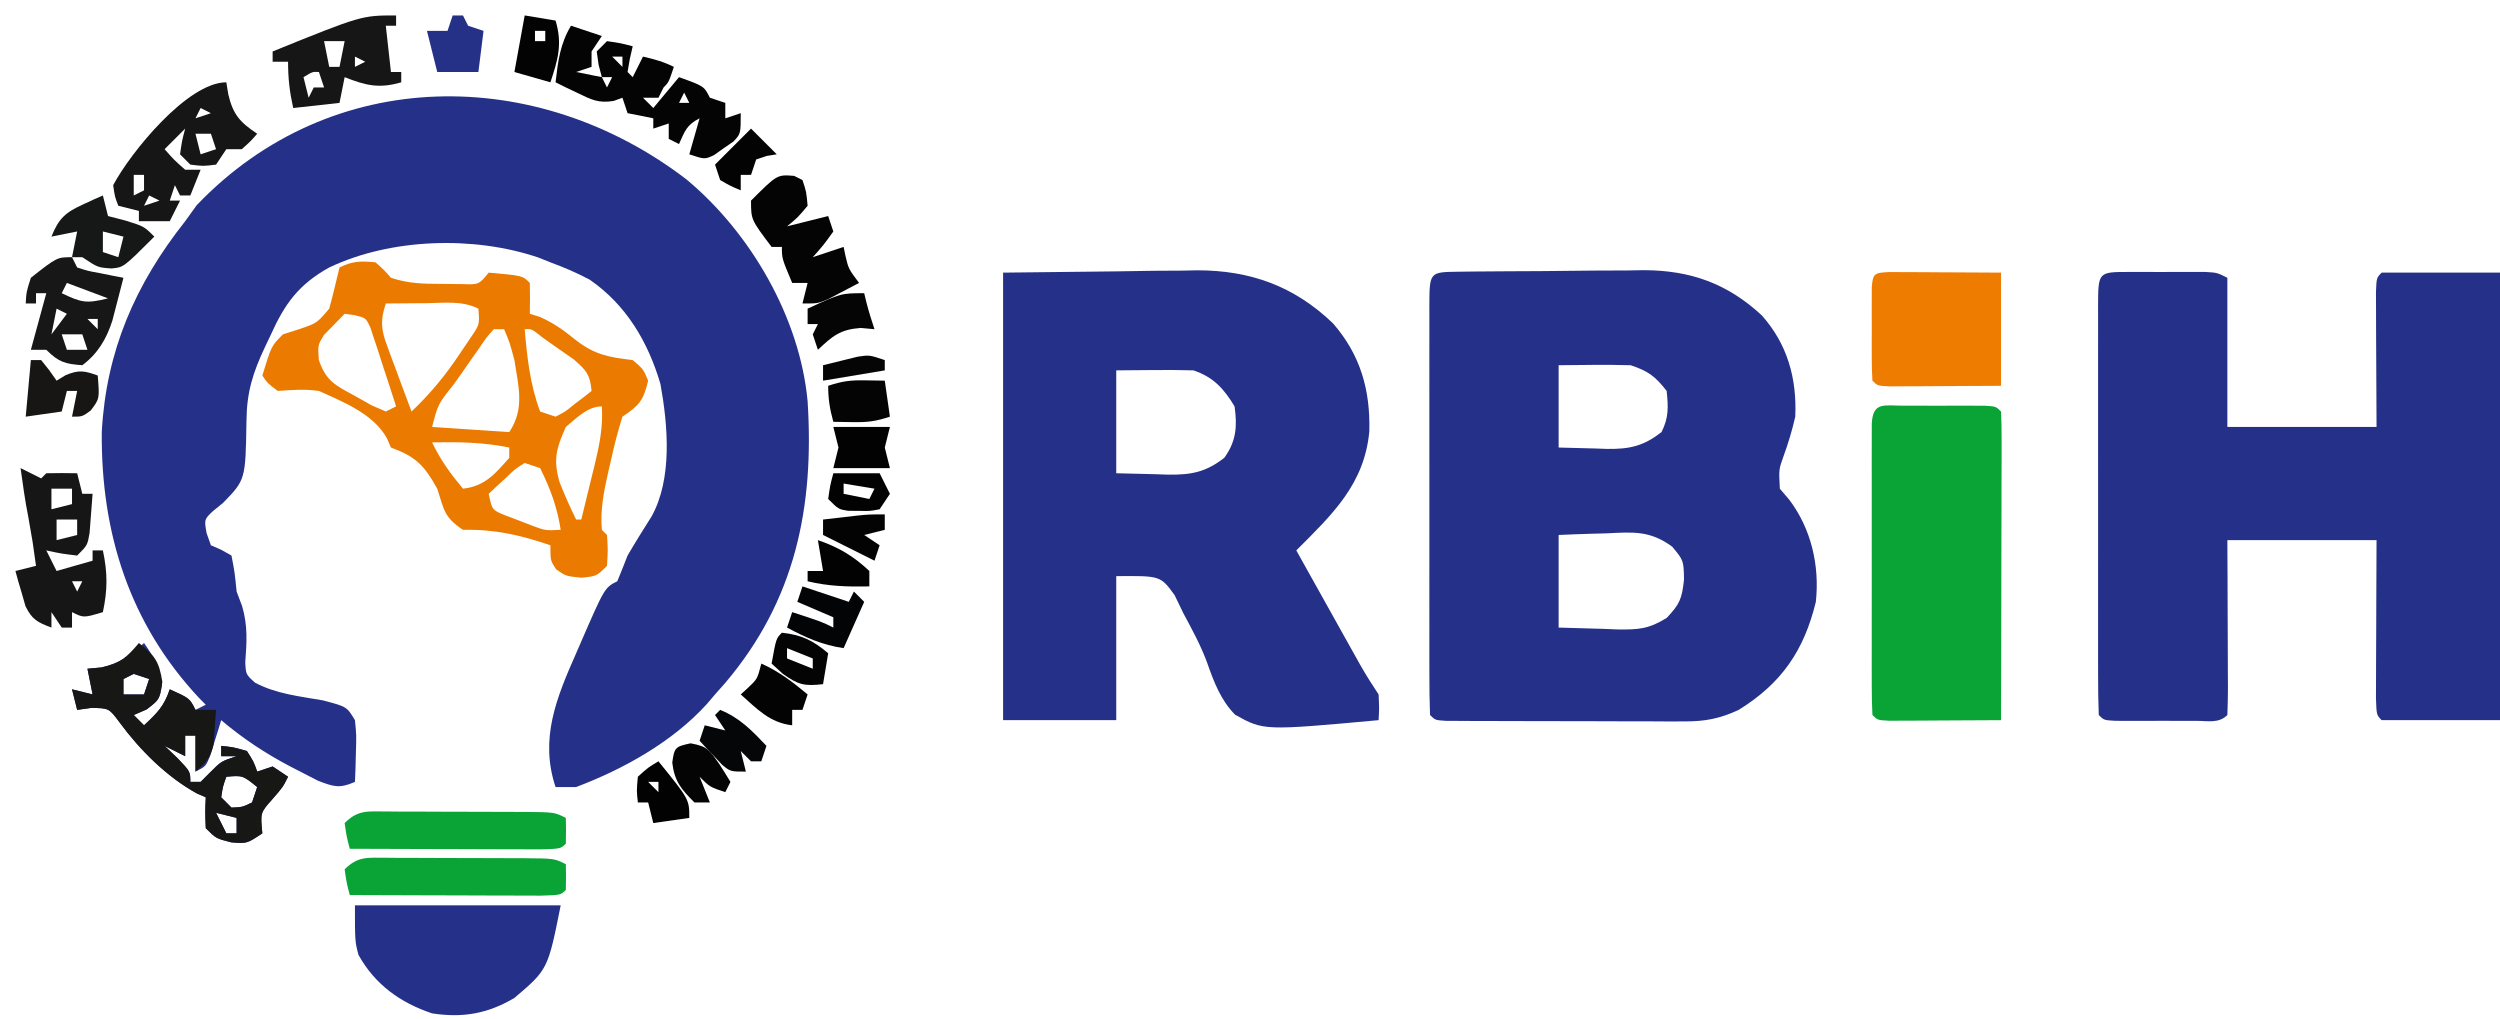 <?xml version="1.0" encoding="UTF-8"?>
<svg version="1.1" xmlns="http://www.w3.org/2000/svg" width="486" height="198">
<path d="M0 0 C12.448 10.357 22.027 26.854 23.535 43.109 C24.849 63.628 21.168 81.785 7.52 97.871 C6.865 98.61 6.21 99.348 5.535 100.109 C5.004 100.735 4.473 101.36 3.926 102.004 C-2.781 109.358 -12.224 114.612 -21.465 118.109 C-22.785 118.109 -24.105 118.109 -25.465 118.109 C-28.59 108.733 -25.291 100.765 -21.465 92.109 C-21.203 91.505 -20.941 90.901 -20.671 90.278 C-15.921 79.337 -15.921 79.337 -13.465 78.109 C-12.776 76.452 -12.113 74.783 -11.465 73.109 C-9.97 70.536 -8.391 68.029 -6.805 65.512 C-2.724 58.196 -3.613 47.786 -5.078 39.742 C-7.484 31.581 -11.719 24.383 -18.82 19.484 C-21.325 18.147 -23.802 17.093 -26.465 16.109 C-27.261 15.792 -28.058 15.475 -28.879 15.148 C-41.415 10.918 -57.524 11.416 -69.465 17.109 C-75.386 20.392 -78.095 24.133 -80.84 30.234 C-81.181 30.95 -81.523 31.665 -81.875 32.402 C-84.316 37.564 -85.506 41.306 -85.553 47.013 C-85.735 58.375 -85.735 58.375 -90.09 62.859 C-91.068 63.656 -91.068 63.656 -92.066 64.469 C-93.774 66.087 -93.774 66.087 -93.301 68.758 C-93.025 69.534 -92.749 70.31 -92.465 71.109 C-91.805 71.398 -91.145 71.687 -90.465 71.984 C-89.475 72.541 -89.475 72.541 -88.465 73.109 C-87.84 76.359 -87.84 76.359 -87.465 80.109 C-87.114 81.037 -86.764 81.966 -86.402 82.922 C-85.283 86.728 -85.484 89.912 -85.785 93.84 C-85.669 96.21 -85.669 96.21 -83.898 97.816 C-79.754 100.018 -75.262 100.458 -70.68 101.266 C-66.045 102.482 -66.045 102.482 -64.465 105.109 C-64.172 108.027 -64.172 108.027 -64.277 111.297 C-64.318 112.927 -64.318 112.927 -64.359 114.59 C-64.394 115.421 -64.429 116.253 -64.465 117.109 C-67.448 118.416 -68.532 118.083 -71.637 116.887 C-72.837 116.288 -74.029 115.674 -75.215 115.047 C-75.834 114.729 -76.453 114.411 -77.09 114.084 C-81.912 111.547 -86.303 108.638 -90.465 105.109 C-90.658 105.747 -90.852 106.386 -91.051 107.043 C-91.311 107.869 -91.572 108.696 -91.84 109.547 C-92.095 110.371 -92.35 111.194 -92.613 112.043 C-93.465 114.109 -93.465 114.109 -95.465 115.109 C-95.465 112.799 -95.465 110.489 -95.465 108.109 C-96.125 108.109 -96.785 108.109 -97.465 108.109 C-97.465 109.429 -97.465 110.749 -97.465 112.109 C-98.785 111.449 -100.105 110.789 -101.465 110.109 C-100.64 110.893 -99.815 111.677 -98.965 112.484 C-96.465 115.109 -96.465 115.109 -96.465 117.109 C-95.805 117.109 -95.145 117.109 -94.465 117.109 C-93.506 116.15 -93.506 116.15 -92.527 115.172 C-90.465 113.109 -90.465 113.109 -87.465 112.109 C-88.455 112.109 -89.445 112.109 -90.465 112.109 C-90.465 111.449 -90.465 110.789 -90.465 110.109 C-88.09 110.359 -88.09 110.359 -85.465 111.109 C-84.152 113.172 -84.152 113.172 -83.465 115.109 C-82.475 114.779 -81.485 114.449 -80.465 114.109 C-79.475 114.769 -78.485 115.429 -77.465 116.109 C-78.465 118.109 -78.465 118.109 -80.527 120.484 C-82.861 123.102 -82.861 123.102 -82.465 127.109 C-85.465 129.109 -85.465 129.109 -88.527 128.859 C-91.465 128.109 -91.465 128.109 -93.465 126.109 C-93.59 122.984 -93.59 122.984 -93.465 120.109 C-94.302 119.746 -94.302 119.746 -95.156 119.375 C-100.993 116.175 -106.294 110.898 -110.215 105.547 C-112.292 102.763 -112.292 102.763 -115.777 102.734 C-116.664 102.858 -117.551 102.982 -118.465 103.109 C-118.795 101.789 -119.125 100.469 -119.465 99.109 C-118.145 99.439 -116.825 99.769 -115.465 100.109 C-115.96 97.634 -115.96 97.634 -116.465 95.109 C-115.578 95.027 -114.691 94.944 -113.777 94.859 C-110.052 94.016 -108.256 92.654 -105.465 90.109 C-103.512 92.876 -102.504 94.867 -101.965 98.234 C-102.465 101.109 -102.465 101.109 -104.965 102.984 C-105.79 103.356 -106.615 103.727 -107.465 104.109 C-106.805 104.769 -106.145 105.429 -105.465 106.109 C-102.939 103.746 -101.577 102.445 -100.465 99.109 C-96.59 100.859 -96.59 100.859 -95.465 103.109 C-94.475 102.614 -94.475 102.614 -93.465 102.109 C-93.877 101.694 -94.29 101.279 -94.715 100.852 C-108.28 86.378 -113.854 68.732 -113.68 49.086 C-112.827 33.309 -107.158 20.366 -97.465 8.109 C-96.722 7.078 -95.98 6.047 -95.215 4.984 C-69.003 -22.419 -28.982 -22.23 0 0 Z M-107.465 96.109 C-108.455 96.604 -108.455 96.604 -109.465 97.109 C-109.465 98.099 -109.465 99.089 -109.465 100.109 C-108.145 100.109 -106.825 100.109 -105.465 100.109 C-105.135 99.119 -104.805 98.129 -104.465 97.109 C-105.455 96.779 -106.445 96.449 -107.465 96.109 Z M-89.465 116.109 C-90.146 118.001 -90.146 118.001 -90.465 120.109 C-89.805 120.769 -89.145 121.429 -88.465 122.109 C-86.372 122.024 -86.372 122.024 -84.465 121.109 C-84.135 120.119 -83.805 119.129 -83.465 118.109 C-86.28 115.832 -86.28 115.832 -89.465 116.109 Z M-91.465 123.109 C-90.805 124.429 -90.145 125.749 -89.465 127.109 C-88.805 127.109 -88.145 127.109 -87.465 127.109 C-87.465 126.119 -87.465 125.129 -87.465 124.109 C-88.785 123.779 -90.105 123.449 -91.465 123.109 Z " fill="#253188" transform="translate(133.465,34.891)"/>
<path d="M0 0 C0.952 -0.013 1.904 -0.026 2.885 -0.039 C3.923 -0.046 4.961 -0.054 6.031 -0.061 C7.096 -0.069 8.161 -0.077 9.258 -0.086 C11.521 -0.1 13.784 -0.11 16.047 -0.118 C19.489 -0.135 22.93 -0.179 26.371 -0.223 C28.57 -0.234 30.77 -0.242 32.969 -0.249 C33.991 -0.266 35.013 -0.284 36.066 -0.302 C45.129 -0.275 52.327 2.271 59.027 8.49 C64.006 14.076 65.866 20.76 65.531 28.177 C64.924 30.854 64.159 33.371 63.223 35.95 C62.334 38.425 62.334 38.425 62.531 42.177 C63.129 42.878 63.727 43.58 64.344 44.302 C68.63 49.935 70.296 57.165 69.531 64.177 C67.228 73.656 62.859 80.028 54.531 85.177 C50.882 86.878 48.038 87.426 44.022 87.42 C42.945 87.423 41.867 87.426 40.757 87.429 C39.605 87.422 38.453 87.415 37.266 87.407 C36.076 87.407 34.887 87.407 33.662 87.406 C31.154 87.403 28.646 87.395 26.138 87.383 C22.282 87.365 18.426 87.362 14.57 87.363 C12.135 87.358 9.701 87.352 7.266 87.345 C6.105 87.344 4.945 87.343 3.749 87.342 C2.152 87.332 2.152 87.332 0.522 87.322 C-0.42 87.318 -1.362 87.315 -2.332 87.311 C-4.469 87.177 -4.469 87.177 -5.469 86.177 C-5.569 83.535 -5.605 80.919 -5.598 78.277 C-5.6 77.449 -5.602 76.621 -5.603 75.769 C-5.608 73.019 -5.605 70.27 -5.602 67.521 C-5.602 65.619 -5.603 63.717 -5.604 61.815 C-5.606 57.824 -5.604 53.832 -5.599 49.841 C-5.593 44.712 -5.597 39.584 -5.603 34.455 C-5.606 30.526 -5.605 26.597 -5.603 22.668 C-5.602 20.777 -5.603 18.885 -5.605 16.994 C-5.608 14.355 -5.604 11.716 -5.598 9.077 C-5.6 8.288 -5.602 7.498 -5.604 6.685 C-5.578 0.065 -5.578 0.065 0 0 Z M19.531 18.177 C19.531 23.457 19.531 28.737 19.531 34.177 C21.903 34.239 24.275 34.301 26.719 34.365 C27.456 34.392 28.194 34.419 28.954 34.447 C33.359 34.503 36.049 33.885 39.531 31.177 C40.952 28.336 40.846 26.322 40.531 23.177 C38.299 20.329 36.981 19.327 33.531 18.177 C28.862 18.041 24.204 18.134 19.531 18.177 Z M19.531 51.177 C19.531 57.117 19.531 63.057 19.531 69.177 C23.832 69.301 23.832 69.301 28.219 69.427 C29.56 69.482 29.56 69.482 30.928 69.537 C34.978 69.594 37.032 69.489 40.551 67.286 C43.103 64.568 43.481 63.62 43.906 59.865 C43.831 56.132 43.831 56.132 41.621 53.466 C37.292 50.259 33.951 50.611 28.719 50.865 C27.835 50.887 26.951 50.91 26.041 50.933 C23.87 50.992 21.701 51.081 19.531 51.177 Z " fill="#253188" transform="translate(283.469,52.823)"/>
<path d="M0 0 C0.98 -0.001 1.961 -0.003 2.971 -0.004 C4.519 0.002 4.519 0.002 6.098 0.008 C7.126 0.004 8.154 0 9.213 -0.004 C10.685 -0.002 10.685 -0.002 12.188 0 C13.545 0.002 13.545 0.002 14.929 0.003 C17.16 0.133 17.16 0.133 19.16 1.133 C19.16 10.703 19.16 20.273 19.16 30.133 C28.73 30.133 38.3 30.133 48.16 30.133 C48.121 20.634 48.121 20.634 48.07 11.135 C48.068 9.96 48.065 8.785 48.062 7.574 C48.057 6.365 48.052 5.155 48.047 3.908 C48.16 1.133 48.16 1.133 49.16 0.133 C56.75 0.133 64.34 0.133 72.16 0.133 C72.16 28.843 72.16 57.553 72.16 87.133 C64.57 87.133 56.98 87.133 49.16 87.133 C48.16 86.133 48.16 86.133 48.047 82.898 C48.047 81.465 48.052 80.031 48.062 78.598 C48.064 77.844 48.065 77.091 48.067 76.315 C48.072 73.9 48.085 71.485 48.098 69.07 C48.103 67.437 48.107 65.803 48.111 64.17 C48.122 60.157 48.141 56.145 48.16 52.133 C38.59 52.133 29.02 52.133 19.16 52.133 C19.172 54.576 19.183 57.018 19.195 59.535 C19.203 61.892 19.209 64.248 19.215 66.604 C19.22 68.247 19.227 69.889 19.236 71.531 C19.248 73.887 19.253 76.242 19.258 78.598 C19.263 79.336 19.268 80.075 19.273 80.836 C19.274 82.602 19.222 84.368 19.16 86.133 C17.475 87.818 15.372 87.263 13.066 87.266 C12.036 87.267 11.006 87.268 9.945 87.27 C8.319 87.264 8.319 87.264 6.66 87.258 C5.576 87.262 4.492 87.266 3.375 87.27 C2.345 87.268 1.315 87.267 0.254 87.266 C-0.698 87.264 -1.65 87.263 -2.631 87.262 C-4.84 87.133 -4.84 87.133 -5.84 86.133 C-5.94 83.491 -5.976 80.875 -5.969 78.232 C-5.971 77.405 -5.973 76.577 -5.975 75.725 C-5.979 72.975 -5.976 70.226 -5.973 67.477 C-5.973 65.575 -5.974 63.673 -5.976 61.771 C-5.977 57.779 -5.975 53.788 -5.97 49.796 C-5.965 44.668 -5.968 39.539 -5.974 34.411 C-5.977 30.482 -5.976 26.553 -5.974 22.624 C-5.973 20.733 -5.974 18.841 -5.976 16.95 C-5.979 14.311 -5.975 11.672 -5.969 9.033 C-5.971 8.244 -5.973 7.454 -5.975 6.64 C-5.949 0.007 -5.949 0.007 0 0 Z " fill="#253188" transform="translate(413.84,52.867)"/>
<path d="M0 0 C7.363 -0.083 14.726 -0.165 22.312 -0.25 C24.614 -0.286 26.915 -0.323 29.286 -0.36 C31.145 -0.372 33.004 -0.382 34.863 -0.391 C35.8 -0.411 36.737 -0.432 37.703 -0.453 C48.085 -0.458 56.62 2.642 64.121 9.848 C69.462 15.966 71.396 22.765 71.199 30.836 C70.252 41.123 64.025 46.975 57 54 C58.956 57.506 60.913 61.012 62.872 64.516 C63.537 65.708 64.203 66.9 64.868 68.093 C65.825 69.808 66.783 71.523 67.742 73.238 C68.318 74.27 68.894 75.302 69.488 76.365 C70.589 78.284 71.772 80.158 73 82 C73.125 84.688 73.125 84.688 73 87 C50.665 89.039 50.665 89.039 45.112 85.95 C42.346 83.156 40.983 79.596 39.706 75.935 C38.469 72.543 36.77 69.423 35.062 66.25 C34.497 65.08 33.931 63.909 33.348 62.703 C30.603 58.926 30.603 58.926 22 59 C22 68.24 22 77.48 22 87 C14.74 87 7.48 87 0 87 C0 58.29 0 29.58 0 0 Z M22 19 C22 25.6 22 32.2 22 39 C24.537 39.062 27.074 39.124 29.688 39.188 C30.872 39.228 30.872 39.228 32.081 39.27 C36.615 39.324 39.408 38.789 43 36 C45.328 32.784 45.545 29.89 45 26 C42.932 22.572 40.879 20.293 37 19 C34.425 18.93 31.886 18.907 29.312 18.938 C26.899 18.958 24.486 18.979 22 19 Z " fill="#253188" transform="translate(195,53)"/>
<path d="M0 0 C1.03 -0.001 2.06 -0.003 3.121 -0.004 C4.747 0.002 4.747 0.002 6.406 0.008 C7.49 0.004 8.574 0 9.691 -0.004 C10.721 -0.003 11.751 -0.001 12.812 0 C14.24 0.002 14.24 0.002 15.697 0.003 C17.906 0.133 17.906 0.133 18.906 1.133 C19 3.005 19.024 4.88 19.02 6.754 C19.02 7.955 19.02 9.156 19.02 10.394 C19.014 11.701 19.009 13.009 19.004 14.355 C19.002 15.699 19.001 17.043 19 18.387 C18.996 21.93 18.986 25.472 18.975 29.015 C18.965 32.628 18.96 36.241 18.955 39.854 C18.944 46.947 18.927 54.04 18.906 61.133 C14.927 61.162 10.948 61.18 6.969 61.195 C5.264 61.208 5.264 61.208 3.525 61.221 C2.446 61.224 1.366 61.227 0.254 61.23 C-1.246 61.238 -1.246 61.238 -2.777 61.246 C-5.094 61.133 -5.094 61.133 -6.094 60.133 C-6.193 58.297 -6.222 56.458 -6.223 54.619 C-6.226 53.441 -6.229 52.263 -6.233 51.05 C-6.231 49.767 -6.229 48.485 -6.227 47.164 C-6.228 45.858 -6.228 44.553 -6.229 43.207 C-6.231 40.44 -6.229 37.672 -6.224 34.905 C-6.218 31.35 -6.222 27.796 -6.228 24.241 C-6.232 20.861 -6.229 17.481 -6.227 14.102 C-6.229 12.819 -6.231 11.537 -6.233 10.216 C-6.23 9.038 -6.226 7.86 -6.223 6.646 C-6.222 5.604 -6.222 4.561 -6.221 3.486 C-5.987 -0.842 -3.81 0.005 0 0 Z " fill="#09A336" transform="translate(370.094,78.867)"/>
<path d="M0 0 C1.625 1.438 1.625 1.438 3 3 C6.507 4.169 9.368 4.168 13.062 4.188 C14.312 4.202 15.561 4.216 16.848 4.23 C20.098 4.338 20.098 4.338 22 2 C28.577 2.577 28.577 2.577 30 4 C30.041 6 30.043 8 30 10 C30.66 10.206 31.32 10.412 32 10.625 C34.762 11.891 36.542 13.17 38.875 15.062 C42.567 17.959 45.329 18.45 50 19 C52.062 20.75 52.062 20.75 53 23 C52.09 26.821 51.327 27.782 48 30 C47.127 32.794 46.424 35.462 45.812 38.312 C45.635 39.072 45.458 39.832 45.275 40.615 C44.414 44.443 43.656 48.052 44 52 C44.33 52.33 44.66 52.66 45 53 C45.188 55.938 45.188 55.938 45 59 C43 61 43 61 40.062 61.312 C37 61 37 61 35.125 59.688 C34 58 34 58 34 55 C28.12 53.012 23.259 51.872 17 52 C13.295 49.53 13.351 48.134 12 44 C9.444 39.417 7.842 37.784 3 36 C2.737 35.399 2.474 34.799 2.203 34.18 C-0.397 29.47 -6.249 27.141 -11 25 C-13.814 24.608 -16.145 24.792 -19 25 C-21 23.5 -21 23.5 -22 22 C-20.25 16.25 -20.25 16.25 -18 14 C-17.031 13.691 -16.061 13.381 -15.062 13.062 C-11.378 11.829 -11.378 11.829 -9 9 C-8.612 7.634 -8.261 6.258 -7.938 4.875 C-7.628 3.596 -7.319 2.317 -7 1 C-4.451 -0.274 -2.826 -0.276 0 0 Z M2 8 C0.943 11.2 1.048 12.966 2.215 16.109 C2.489 16.863 2.763 17.618 3.045 18.395 C3.339 19.172 3.634 19.949 3.938 20.75 C4.228 21.543 4.519 22.336 4.818 23.152 C5.536 25.105 6.267 27.053 7 29 C10.633 25.552 13.539 22.043 16.312 17.875 C17.01 16.841 17.707 15.807 18.426 14.742 C20.249 12.093 20.249 12.093 20 9 C16.812 7.406 13.371 7.898 9.875 7.938 C8.744 7.944 8.744 7.944 7.59 7.951 C5.727 7.963 3.863 7.981 2 8 Z M-6 10 C-6.846 10.866 -7.691 11.732 -8.562 12.625 C-9.038 13.112 -9.514 13.6 -10.004 14.102 C-11.227 16.08 -11.227 16.08 -11.023 18.965 C-9.64 23.068 -7.818 23.897 -4.062 25.938 C-2.981 26.545 -1.899 27.152 -0.785 27.777 C0.134 28.181 1.053 28.584 2 29 C2.66 28.67 3.32 28.34 4 28 C3.103 25.18 2.184 22.371 1.25 19.562 C0.997 18.76 0.745 17.958 0.484 17.131 C0.098 15.985 0.098 15.985 -0.297 14.816 C-0.527 14.109 -0.758 13.402 -0.995 12.674 C-1.884 10.789 -1.884 10.789 -4.106 10.261 C-5.044 10.132 -5.044 10.132 -6 10 Z M23 13 C21.582 14.579 21.582 14.579 20.18 16.648 C19.645 17.406 19.11 18.164 18.559 18.945 C18.003 19.747 17.447 20.549 16.875 21.375 C16.312 22.169 15.748 22.963 15.168 23.781 C12.152 27.557 12.152 27.557 11 32 C15.95 32.33 20.9 32.66 26 33 C29.034 28.448 27.814 24.244 27 19 C26.063 15.506 26.063 15.506 25 13 C24.34 13 23.68 13 23 13 Z M29 13 C29.476 18.528 30.044 23.783 32 29 C32.99 29.33 33.98 29.66 35 30 C36.895 29.028 36.895 29.028 38.688 27.562 C39.31 27.089 39.933 26.616 40.574 26.129 C41.045 25.756 41.515 25.384 42 25 C41.713 21.818 41 21 38.531 18.859 C37.531 18.163 36.531 17.467 35.5 16.75 C34.5 16.044 33.499 15.337 32.469 14.609 C30.352 12.909 30.352 12.909 29 13 Z M37 32 C35.116 36.202 34.52 38.315 35.781 42.742 C36.763 45.218 37.817 47.615 39 50 C39.33 50 39.66 50 40 50 C40.674 47.272 41.339 44.543 42 41.812 C42.191 41.044 42.382 40.275 42.578 39.482 C43.516 35.579 44.26 32.048 44 28 C41.192 28 39.011 30.359 37 32 Z M11 35 C12.614 38.402 14.586 41.103 17 44 C21.248 43.528 23.268 41.111 26 38 C26 37.34 26 36.68 26 36 C20.95 34.964 16.126 34.897 11 35 Z M29 39 C27.092 40.201 27.092 40.201 25.312 41.938 C24.69 42.503 24.067 43.069 23.426 43.652 C22.72 44.319 22.72 44.319 22 45 C22.666 48.142 22.666 48.142 25.18 49.168 C26.514 49.673 26.514 49.673 27.875 50.188 C28.759 50.532 29.644 50.876 30.555 51.23 C33.05 52.15 33.05 52.15 36 52 C35.342 47.657 33.964 43.927 32 40 C31.01 39.67 30.02 39.34 29 39 Z " fill="#EB7A00" transform="translate(73,51)"/>
<path d="M0 0 C13.2 0 26.4 0 40 0 C37.505 12.475 37.505 12.475 31 18 C25.804 21.079 20.92 21.917 15 21 C8.844 18.944 3.871 15.386 0.688 9.625 C0 7 0 7 0 0 Z " fill="#253188" transform="translate(69,176)"/>
<path d="M0 0 C1 0.005 2 0.01 3.031 0.016 C4.111 0.019 5.19 0.022 6.302 0.026 C8.007 0.038 8.007 0.038 9.746 0.051 C11.456 0.058 11.456 0.058 13.201 0.065 C16.028 0.077 18.856 0.094 21.683 0.114 C21.683 7.374 21.683 14.634 21.683 22.114 C17.704 22.14 13.725 22.16 9.746 22.176 C8.041 22.189 8.041 22.189 6.302 22.201 C5.223 22.205 4.143 22.208 3.031 22.211 C1.531 22.219 1.531 22.219 0 22.227 C-2.317 22.114 -2.317 22.114 -3.317 21.114 C-3.415 19.637 -3.447 18.156 -3.449 16.676 C-3.451 15.781 -3.452 14.887 -3.453 13.965 C-3.448 12.554 -3.448 12.554 -3.442 11.114 C-3.446 10.173 -3.449 9.231 -3.453 8.262 C-3.452 7.367 -3.451 6.473 -3.449 5.551 C-3.448 4.312 -3.448 4.312 -3.446 3.047 C-3.254 0.184 -2.871 0.141 0 0 Z " fill="#EE7C00" transform="translate(367.317,52.886)"/>
<path d="M0 0 C3.111 2.431 3.935 3.589 4.562 7.562 C4 11 4 11 1.5 12.938 C0.675 13.288 -0.15 13.639 -1 14 C-0.34 14.66 0.32 15.32 1 16 C3.526 13.637 4.888 12.335 6 9 C9.875 10.75 9.875 10.75 11 13 C12.32 13 13.64 13 15 13 C14.913 14.439 14.804 15.876 14.688 17.312 C14.629 18.113 14.571 18.914 14.512 19.738 C13.918 22.363 13.042 23.308 11 25 C11 22.69 11 20.38 11 18 C10.34 18 9.68 18 9 18 C9 19.32 9 20.64 9 22 C7.68 21.34 6.36 20.68 5 20 C5.825 20.784 6.65 21.567 7.5 22.375 C10 25 10 25 10 27 C10.66 27 11.32 27 12 27 C12.639 26.361 13.279 25.721 13.938 25.062 C16 23 16 23 19 22 C18.01 22 17.02 22 16 22 C16 21.34 16 20.68 16 20 C18.375 20.25 18.375 20.25 21 21 C22.312 23.062 22.312 23.062 23 25 C23.99 24.67 24.98 24.34 26 24 C26.99 24.66 27.98 25.32 29 26 C28 28 28 28 25.938 30.375 C23.604 32.993 23.604 32.993 24 37 C21 39 21 39 17.938 38.75 C15 38 15 38 13 36 C12.875 32.875 12.875 32.875 13 30 C12.442 29.758 11.884 29.515 11.309 29.266 C5.471 26.066 0.171 20.789 -3.75 15.438 C-5.827 12.654 -5.827 12.654 -9.312 12.625 C-10.643 12.811 -10.643 12.811 -12 13 C-12.33 11.68 -12.66 10.36 -13 9 C-11.68 9.33 -10.36 9.66 -9 10 C-9.33 8.35 -9.66 6.7 -10 5 C-9.092 4.918 -8.185 4.835 -7.25 4.75 C-3.599 3.908 -2.366 2.821 0 0 Z M-1 6 C-1.99 6.495 -1.99 6.495 -3 7 C-3 7.99 -3 8.98 -3 10 C-1.68 10 -0.36 10 1 10 C1.33 9.01 1.66 8.02 2 7 C1.01 6.67 0.02 6.34 -1 6 Z M17 26 C16.319 27.892 16.319 27.892 16 30 C16.66 30.66 17.32 31.32 18 32 C20.093 31.914 20.093 31.914 22 31 C22.33 30.01 22.66 29.02 23 28 C20.185 25.723 20.185 25.723 17 26 Z M15 33 C15.66 34.32 16.32 35.64 17 37 C17.66 37 18.32 37 19 37 C19 36.01 19 35.02 19 34 C17.68 33.67 16.36 33.34 15 33 Z " fill="#171716" transform="translate(27,125)"/>
<path d="M0 0 C1.98 0.66 3.96 1.32 6 2 C5.01 3.485 5.01 3.485 4 5 C4 5.99 4 6.98 4 8 C3.01 8.33 2.02 8.66 1 9 C2.65 9.33 4.3 9.66 6 10 C5.794 9.216 5.588 8.432 5.375 7.625 C5.251 6.759 5.128 5.893 5 5 C5.66 4.34 6.32 3.68 7 3 C9.625 3.375 9.625 3.375 12 4 C11.814 4.804 11.629 5.609 11.438 6.438 C11.221 7.706 11.221 7.706 11 9 C11.33 9.33 11.66 9.66 12 10 C12.66 8.68 13.32 7.36 14 6 C16.169 6.506 18 7 20 8 C19 11 19 11 18 12 C17.67 12.66 17.34 13.32 17 14 C16.01 14 15.02 14 14 14 C14.66 14.66 15.32 15.32 16 16 C17.65 14.02 19.3 12.04 21 10 C25.875 11.75 25.875 11.75 27 14 C27.99 14.33 28.98 14.66 30 15 C30 15.99 30 16.98 30 18 C30.99 17.67 31.98 17.34 33 17 C33 21 33 21 31.574 22.52 C30.64 23.16 30.64 23.16 29.688 23.812 C29.073 24.252 28.458 24.692 27.824 25.145 C26 26 26 26 23 25 C23.99 21.535 23.99 21.535 25 18 C22.489 19.255 22.129 20.501 21 23 C20.34 22.67 19.68 22.34 19 22 C19 21.01 19 20.02 19 19 C18.01 19.33 17.02 19.66 16 20 C16 19.34 16 18.68 16 18 C14.35 17.67 12.7 17.34 11 17 C10.67 16.01 10.34 15.02 10 14 C9.438 14.205 8.876 14.41 8.297 14.621 C5.332 15.11 3.929 14.363 1.25 13.062 C0.451 12.682 -0.348 12.302 -1.172 11.91 C-1.775 11.61 -2.378 11.309 -3 11 C-2.532 6.944 -2.12 3.534 0 0 Z M8 6 C8.66 6.66 9.32 7.32 10 8 C10 7.34 10 6.68 10 6 C9.34 6 8.68 6 8 6 Z M6 10 C6.33 10.66 6.66 11.32 7 12 C7.33 11.34 7.66 10.68 8 10 C7.34 10 6.68 10 6 10 Z M22 13 C21.67 13.66 21.34 14.32 21 15 C21.66 15 22.32 15 23 15 C22.67 14.34 22.34 13.68 22 13 Z " fill="#040405" transform="translate(111,5)"/>
<path d="M0 0 C1.32 0.66 2.64 1.32 4 2 C4.33 1.67 4.66 1.34 5 1 C7 0.959 9 0.957 11 1 C11.33 2.32 11.66 3.64 12 5 C12.66 5 13.32 5 14 5 C13.886 6.626 13.758 8.251 13.625 9.875 C13.555 10.78 13.486 11.685 13.414 12.617 C13 15 13 15 11 17 C7.875 16.625 7.875 16.625 5 16 C5.66 17.32 6.32 18.64 7 20 C9.31 19.34 11.62 18.68 14 18 C14 17.34 14 16.68 14 16 C14.66 16 15.32 16 16 16 C16.928 20.333 16.928 23.667 16 28 C12.25 29.125 12.25 29.125 10 28 C10 28.99 10 29.98 10 31 C9.34 31 8.68 31 8 31 C7.34 30.01 6.68 29.02 6 28 C6 28.99 6 29.98 6 31 C3.324 29.994 2.221 29.458 0.953 26.836 C0.721 26.024 0.489 25.212 0.25 24.375 C-0.114 23.149 -0.114 23.149 -0.484 21.898 C-0.655 21.272 -0.825 20.645 -1 20 C0.32 19.67 1.64 19.34 3 19 C2.347 14.234 2.347 14.234 1.5 9.5 C0.87 6.35 0.437 3.182 0 0 Z M6 4 C6 5.32 6 6.64 6 8 C7.32 7.67 8.64 7.34 10 7 C10 6.01 10 5.02 10 4 C8.68 4 7.36 4 6 4 Z M7 10 C7 11.32 7 12.64 7 14 C8.32 13.67 9.64 13.34 11 13 C11 12.01 11 11.02 11 10 C9.68 10 8.36 10 7 10 Z M10 22 C10.33 22.66 10.66 23.32 11 24 C11.33 23.34 11.66 22.68 12 22 C11.34 22 10.68 22 10 22 Z M14 22 C15 24 15 24 15 24 Z " fill="#161616" transform="translate(4,91)"/>
<path d="M0 0 C0.836 0.007 1.673 0.014 2.535 0.022 C3.822 0.022 3.822 0.022 5.135 0.023 C6.951 0.026 8.766 0.034 10.582 0.046 C13.367 0.065 16.152 0.067 18.937 0.067 C20.699 0.072 22.461 0.077 24.222 0.084 C25.059 0.085 25.895 0.086 26.757 0.088 C32.646 0.136 32.646 0.136 34.879 1.252 C34.921 2.918 34.919 4.586 34.879 6.252 C33.879 7.252 33.879 7.252 30.001 7.366 C28.272 7.366 26.542 7.36 24.812 7.35 C23.904 7.348 22.995 7.347 22.059 7.346 C19.144 7.34 16.23 7.327 13.316 7.315 C11.345 7.31 9.375 7.305 7.404 7.301 C2.562 7.29 -2.28 7.273 -7.121 7.252 C-7.746 4.877 -7.746 4.877 -8.121 2.252 C-5.486 -0.383 -3.586 0.014 0 0 Z " fill="#09A336" transform="translate(75.121,166.748)"/>
<path d="M0 0 C0.836 0.007 1.673 0.014 2.535 0.022 C3.822 0.022 3.822 0.022 5.135 0.023 C6.951 0.026 8.766 0.034 10.582 0.046 C13.367 0.065 16.152 0.067 18.937 0.067 C20.699 0.072 22.461 0.077 24.222 0.084 C25.059 0.085 25.895 0.086 26.757 0.088 C32.646 0.136 32.646 0.136 34.879 1.252 C34.921 2.918 34.919 4.586 34.879 6.252 C33.879 7.252 33.879 7.252 30.001 7.366 C28.272 7.366 26.542 7.36 24.812 7.35 C23.904 7.348 22.995 7.347 22.059 7.346 C19.144 7.34 16.23 7.327 13.316 7.315 C11.345 7.31 9.375 7.305 7.404 7.301 C2.562 7.29 -2.28 7.273 -7.121 7.252 C-7.746 4.877 -7.746 4.877 -8.121 2.252 C-5.486 -0.383 -3.586 0.014 0 0 Z " fill="#09A336" transform="translate(75.121,157.748)"/>
<path d="M0 0 C0.124 0.763 0.247 1.526 0.375 2.312 C1.294 6.263 2.637 7.758 6 10 C4.688 11.5 4.688 11.5 3 13 C2.01 13 1.02 13 0 13 C-0.99 14.485 -0.99 14.485 -2 16 C-4.5 16.312 -4.5 16.312 -7 16 C-7.66 15.34 -8.32 14.68 -9 14 C-8.625 11.375 -8.625 11.375 -8 9 C-9.32 10.32 -10.64 11.64 -12 13 C-10.188 15.062 -10.188 15.062 -8 17 C-7.01 17 -6.02 17 -5 17 C-5.99 19.475 -5.99 19.475 -7 22 C-7.66 22 -8.32 22 -9 22 C-9.33 21.34 -9.66 20.68 -10 20 C-10.33 20.99 -10.66 21.98 -11 23 C-10.34 23 -9.68 23 -9 23 C-9.66 24.32 -10.32 25.64 -11 27 C-12.98 27 -14.96 27 -17 27 C-17 26.34 -17 25.68 -17 25 C-18.32 24.67 -19.64 24.34 -21 24 C-21.676 22.262 -21.676 22.262 -22 20 C-18.67 13.712 -7.566 0 0 0 Z M-5 5 C-5.33 5.66 -5.66 6.32 -6 7 C-5.01 6.67 -4.02 6.34 -3 6 C-3.66 5.67 -4.32 5.34 -5 5 Z M-6 10 C-5.67 11.32 -5.34 12.64 -5 14 C-4.01 13.67 -3.02 13.34 -2 13 C-2.33 12.01 -2.66 11.02 -3 10 C-3.99 10 -4.98 10 -6 10 Z M-18 18 C-18 19.32 -18 20.64 -18 22 C-17.34 21.67 -16.68 21.34 -16 21 C-16 20.01 -16 19.02 -16 18 C-16.66 18 -17.32 18 -18 18 Z M-15 22 C-15.33 22.66 -15.66 23.32 -16 24 C-15.01 23.67 -14.02 23.34 -13 23 C-13.66 22.67 -14.32 22.34 -15 22 Z " fill="#161616" transform="translate(44,16)"/>
<path d="M0 0 C0 0.66 0 1.32 0 2 C-0.66 2 -1.32 2 -2 2 C-1.67 4.97 -1.34 7.94 -1 11 C-0.34 11 0.32 11 1 11 C1 11.66 1 12.32 1 13 C-3.293 14.263 -5.878 13.63 -10 12 C-10.33 13.65 -10.66 15.3 -11 17 C-13.97 17.33 -16.94 17.66 -20 18 C-20.701 14.847 -21 12.273 -21 9 C-21.99 9 -22.98 9 -24 9 C-24 8.34 -24 7.68 -24 7 C-6.714 0 -6.714 0 0 0 Z M-14 5 C-13.67 6.65 -13.34 8.3 -13 10 C-12.34 10 -11.68 10 -11 10 C-10.67 8.35 -10.34 6.7 -10 5 C-11.32 5 -12.64 5 -14 5 Z M-6 5 C-5 7 -5 7 -5 7 Z M-8 8 C-8 8.66 -8 9.32 -8 10 C-7.34 9.67 -6.68 9.34 -6 9 C-6.66 8.67 -7.32 8.34 -8 8 Z M-18 12 C-17.67 13.32 -17.34 14.64 -17 16 C-16.67 15.34 -16.34 14.68 -16 14 C-15.34 14 -14.68 14 -14 14 C-14.33 13.01 -14.66 12.02 -15 11 C-16.224 10.925 -16.224 10.925 -18 12 Z " fill="#161616" transform="translate(77,3)"/>
<path d="M0 0 C0.536 0.268 1.073 0.536 1.625 0.812 C2.375 3.062 2.375 3.062 2.625 5.812 C0.688 8.125 0.688 8.125 -1.375 9.812 C1.265 9.152 3.905 8.492 6.625 7.812 C6.955 8.803 7.285 9.793 7.625 10.812 C5.688 13.5 5.688 13.5 3.625 15.812 C5.605 15.152 7.585 14.492 9.625 13.812 C9.749 14.411 9.873 15.009 10 15.625 C10.58 18.075 10.58 18.075 12.625 20.812 C11.358 21.487 10.086 22.152 8.812 22.812 C8.105 23.184 7.397 23.555 6.668 23.938 C4.625 24.812 4.625 24.812 1.625 24.812 C1.955 23.492 2.285 22.172 2.625 20.812 C1.635 20.812 0.645 20.812 -0.375 20.812 C-2.375 16.062 -2.375 16.062 -2.375 13.812 C-3.035 13.812 -3.695 13.812 -4.375 13.812 C-8.375 8.518 -8.375 8.518 -8.375 4.812 C-3.302 -0.261 -3.302 -0.261 0 0 Z M-1.375 2.812 C-0.375 4.812 -0.375 4.812 -0.375 4.812 Z " fill="#040404" transform="translate(154.375,34.188)"/>
<path d="M0 0 C0.33 0.66 0.66 1.32 1 2 C3.118 2.687 3.118 2.687 5.562 3.125 C6.802 3.376 6.802 3.376 8.066 3.633 C8.704 3.754 9.343 3.875 10 4 C9.549 5.773 9.089 7.543 8.625 9.312 C8.37 10.299 8.115 11.285 7.852 12.301 C6.736 15.836 4.99 18.785 2 21 C-1.342 20.755 -2.605 20.395 -5 18 C-5.99 18 -6.98 18 -8 18 C-7.01 14.37 -6.02 10.74 -5 7 C-5.66 7 -6.32 7 -7 7 C-7 7.66 -7 8.32 -7 9 C-7.66 9 -8.32 9 -9 9 C-8.875 6.75 -8.875 6.75 -8 4 C-2.919 0 -2.919 0 0 0 Z M-1 5 C-1.33 5.66 -1.66 6.32 -2 7 C1.805 8.797 2.706 9.073 7 8 C4.36 7.01 1.72 6.02 -1 5 Z M-3 10 C-3.33 11.65 -3.66 13.3 -4 15 C-3.01 13.68 -2.02 12.36 -1 11 C-1.66 10.67 -2.32 10.34 -3 10 Z M3 12 C3.66 12.66 4.32 13.32 5 14 C5 13.34 5 12.68 5 12 C4.34 12 3.68 12 3 12 Z M-2 15 C-1.67 15.99 -1.34 16.98 -1 18 C0.32 18 1.64 18 3 18 C2.67 17.01 2.34 16.02 2 15 C0.68 15 -0.64 15 -2 15 Z " fill="#161716" transform="translate(14,50)"/>
<path d="M0 0 C0.33 1.32 0.66 2.64 1 4 C2.114 4.289 3.228 4.577 4.375 4.875 C8 6 8 6 10 8 C4 14 4 14 1.625 14.188 C-1 14 -1 14 -4 12 C-4.66 12 -5.32 12 -6 12 C-5.67 10.35 -5.34 8.7 -5 7 C-6.65 7.33 -8.3 7.66 -10 8 C-8.603 4.501 -7.287 3.291 -3.875 1.75 C-3.151 1.415 -2.426 1.08 -1.68 0.734 C-1.125 0.492 -0.571 0.25 0 0 Z M0 7 C0 8.32 0 9.64 0 11 C0.99 11.33 1.98 11.66 3 12 C3.33 10.68 3.66 9.36 4 8 C2.68 7.67 1.36 7.34 0 7 Z " fill="#161717" transform="translate(20,38)"/>
<path d="M0 0 C0.66 0 1.32 0 2 0 C3.625 2 3.625 2 5 4 C5.577 3.649 6.155 3.299 6.75 2.938 C9.358 1.851 10.394 2.069 13 3 C13.366 7.517 13.366 7.517 11.625 9.812 C10 11 10 11 8 11 C8.33 9.35 8.66 7.7 9 6 C8.34 6 7.68 6 7 6 C6.67 7.32 6.34 8.64 6 10 C3.69 10.33 1.38 10.66 -1 11 C-0.67 7.37 -0.34 3.74 0 0 Z " fill="#171615" transform="translate(6,70)"/>
<path d="M0 0 C2.97 0.99 5.94 1.98 9 3 C9.33 2.34 9.66 1.68 10 1 C10.66 1.66 11.32 2.32 12 3 C10.68 5.97 9.36 8.94 8 12 C3.872 11.393 0.668 9.962 -3 8 C-2.67 7.01 -2.34 6.02 -2 5 C3.75 6.875 3.75 6.875 6 8 C6 7.34 6 6.68 6 6 C3.69 5.01 1.38 4.02 -1 3 C-0.67 2.01 -0.34 1.02 0 0 Z " fill="#030405" transform="translate(156,114)"/>
<path d="M0 0 C3.63 0 7.26 0 11 0 C10.67 1.32 10.34 2.64 10 4 C10.33 5.32 10.66 6.64 11 8 C7.37 8 3.74 8 0 8 C0.33 6.68 0.66 5.36 1 4 C0.67 2.68 0.34 1.36 0 0 Z " fill="#020202" transform="translate(162,83)"/>
<path d="M0 0 C3.436 1.527 6.119 3.599 9 6 C8.67 6.99 8.34 7.98 8 9 C7.34 9 6.68 9 6 9 C6 9.99 6 10.98 6 12 C1.621 11.495 -0.817 8.822 -4 6 C-3.526 5.567 -3.051 5.134 -2.562 4.688 C-0.763 2.977 -0.763 2.977 0 0 Z " fill="#030303" transform="translate(148,129)"/>
<path d="M0 0 C1.887 0.031 1.887 0.031 3.812 0.062 C4.143 2.373 4.473 4.683 4.812 7.062 C2.062 7.979 0.453 8.171 -2.375 8.125 C-4.262 8.094 -4.262 8.094 -6.188 8.062 C-6.875 5.572 -7.188 3.684 -7.188 1.062 C-4.437 0.146 -2.828 -0.046 0 0 Z " fill="#040405" transform="translate(168.188,73.938)"/>
<path d="M0 0 C3.817 1.555 6.192 4.036 9 7 C8.67 7.99 8.34 8.98 8 10 C7.34 10 6.68 10 6 10 C5.34 9.34 4.68 8.68 4 8 C4.33 9.32 4.66 10.64 5 12 C2 12 2 12 0.395 10.688 C-0.128 10.131 -0.65 9.574 -1.188 9 C-1.717 8.443 -2.247 7.886 -2.793 7.312 C-3.191 6.879 -3.59 6.446 -4 6 C-3.67 5.01 -3.34 4.02 -3 3 C-1.02 3.495 -1.02 3.495 1 4 C0.34 3.01 -0.32 2.02 -1 1 C-0.67 0.67 -0.34 0.34 0 0 Z " fill="#050608" transform="translate(140,138)"/>
<path d="M0 0 C2.97 0.495 2.97 0.495 6 1 C7.369 5.517 6.471 8.588 5 13 C2.69 12.34 0.38 11.68 -2 11 C-1.34 7.37 -0.68 3.74 0 0 Z M2 3 C2 3.66 2 4.32 2 5 C2.66 5 3.32 5 4 5 C4 4.34 4 3.68 4 3 C3.34 3 2.68 3 2 3 Z " fill="#030304" transform="translate(102,3)"/>
<path d="M0 0 C6 7.4 6 7.4 6 11 C3.69 11.33 1.38 11.66 -1 12 C-1.33 10.68 -1.66 9.36 -2 8 C-2.66 8 -3.32 8 -4 8 C-4.25 5.688 -4.25 5.688 -4 3 C-2 1.188 -2 1.188 0 0 Z M-2 4 C-1.34 4.66 -0.68 5.32 0 6 C0 5.34 0 4.68 0 4 C-0.66 4 -1.32 4 -2 4 Z M1 8 C2 10 2 10 2 10 Z " fill="#020203" transform="translate(128,148)"/>
<path d="M0 0 C0.66 0 1.32 0 2 0 C2.33 0.66 2.66 1.32 3 2 C3.99 2.33 4.98 2.66 6 3 C5.67 5.64 5.34 8.28 5 11 C2.36 11 -0.28 11 -3 11 C-3.66 8.36 -4.32 5.72 -5 3 C-3.68 3 -2.36 3 -1 3 C-0.67 2.01 -0.34 1.02 0 0 Z " fill="#253187" transform="translate(88,3)"/>
<path d="M0 0 C3.335 0.606 3.663 1.316 5.562 4 C6.308 5.156 7.043 6.32 7.75 7.5 C7.42 8.16 7.09 8.82 6.75 9.5 C3.75 8.5 3.75 8.5 1.75 6.5 C2.41 8.15 3.07 9.8 3.75 11.5 C2.76 11.5 1.77 11.5 0.75 11.5 C-1.807 8.943 -3.149 7.385 -3.562 3.75 C-3.144 0.735 -2.965 0.659 0 0 Z " fill="#040405" transform="translate(134.25,144.5)"/>
<path d="M0 0 C3.832 0.414 6.08 1.513 9 4 C8.67 5.98 8.34 7.96 8 10 C4.397 10.412 3.216 10.154 0.188 8 C-0.534 7.34 -1.256 6.68 -2 6 C-1.125 1.125 -1.125 1.125 0 0 Z M1 3 C1 3.66 1 4.32 1 5 C3.475 5.99 3.475 5.99 6 7 C6 6.34 6 5.68 6 5 C3.525 4.01 3.525 4.01 1 3 Z " fill="#040404" transform="translate(152,123)"/>
<path d="M0 0 C0.144 0.598 0.289 1.196 0.438 1.812 C0.887 3.562 1.429 5.287 2 7 C1.113 6.918 0.226 6.835 -0.688 6.75 C-4.69 7.052 -6.128 8.297 -9 11 C-9.33 10.01 -9.66 9.02 -10 8 C-9.67 7.34 -9.34 6.68 -9 6 C-9.66 6 -10.32 6 -11 6 C-11 5.01 -11 4.02 -11 3 C-4.5 0 -4.5 0 0 0 Z " fill="#050506" transform="translate(168,57)"/>
<path d="M0 0 C2.97 0 5.94 0 9 0 C9.66 1.32 10.32 2.64 11 4 C10.01 5.485 10.01 5.485 9 7 C7.125 7.363 7.125 7.363 5 7.312 C4.299 7.309 3.598 7.305 2.875 7.301 C1 7 1 7 -1 5 C-0.625 2.375 -0.625 2.375 0 0 Z M2 2 C2 2.66 2 3.32 2 4 C4.475 4.495 4.475 4.495 7 5 C7.33 4.34 7.66 3.68 8 3 C5.03 2.505 5.03 2.505 2 2 Z " fill="#020202" transform="translate(162,92)"/>
<path d="M0 0 C3.985 1.366 6.925 3.101 10 6 C10 6.99 10 7.98 10 9 C5.839 9.082 2.053 8.982 -2 8 C-2 7.34 -2 6.68 -2 6 C-1.01 6 -0.02 6 1 6 C0.67 4.02 0.34 2.04 0 0 Z " fill="#020202" transform="translate(159,105)"/>
<path d="M0 0 C1.65 1.65 3.3 3.3 5 5 C4.361 5.103 3.721 5.206 3.062 5.312 C2.382 5.539 1.701 5.766 1 6 C0.67 6.99 0.34 7.98 0 9 C-0.66 9 -1.32 9 -2 9 C-2 9.99 -2 10.98 -2 12 C-3.938 11.188 -3.938 11.188 -6 10 C-6.33 9.01 -6.66 8.02 -7 7 C-4.667 4.667 -2.333 2.333 0 0 Z " fill="#030304" transform="translate(146,25)"/>
<path d="M0 0 C0 0.99 0 1.98 0 3 C-1.32 3.33 -2.64 3.66 -4 4 C-3.01 4.66 -2.02 5.32 -1 6 C-1.33 6.99 -1.66 7.98 -2 9 C-5.3 7.35 -8.6 5.7 -12 4 C-12 3.01 -12 2.02 -12 1 C-10.563 0.831 -9.125 0.665 -7.688 0.5 C-6.887 0.407 -6.086 0.314 -5.262 0.219 C-3 0 -3 0 0 0 Z " fill="#030304" transform="translate(172,100)"/>
<path d="M0 0 C0 0.66 0 1.32 0 2 C-3.96 2.66 -7.92 3.32 -12 4 C-12 3.01 -12 2.02 -12 1 C-10.565 0.636 -9.127 0.284 -7.688 -0.062 C-6.887 -0.26 -6.086 -0.457 -5.262 -0.66 C-3 -1 -3 -1 0 0 Z " fill="#050505" transform="translate(172,70)"/>
</svg>
